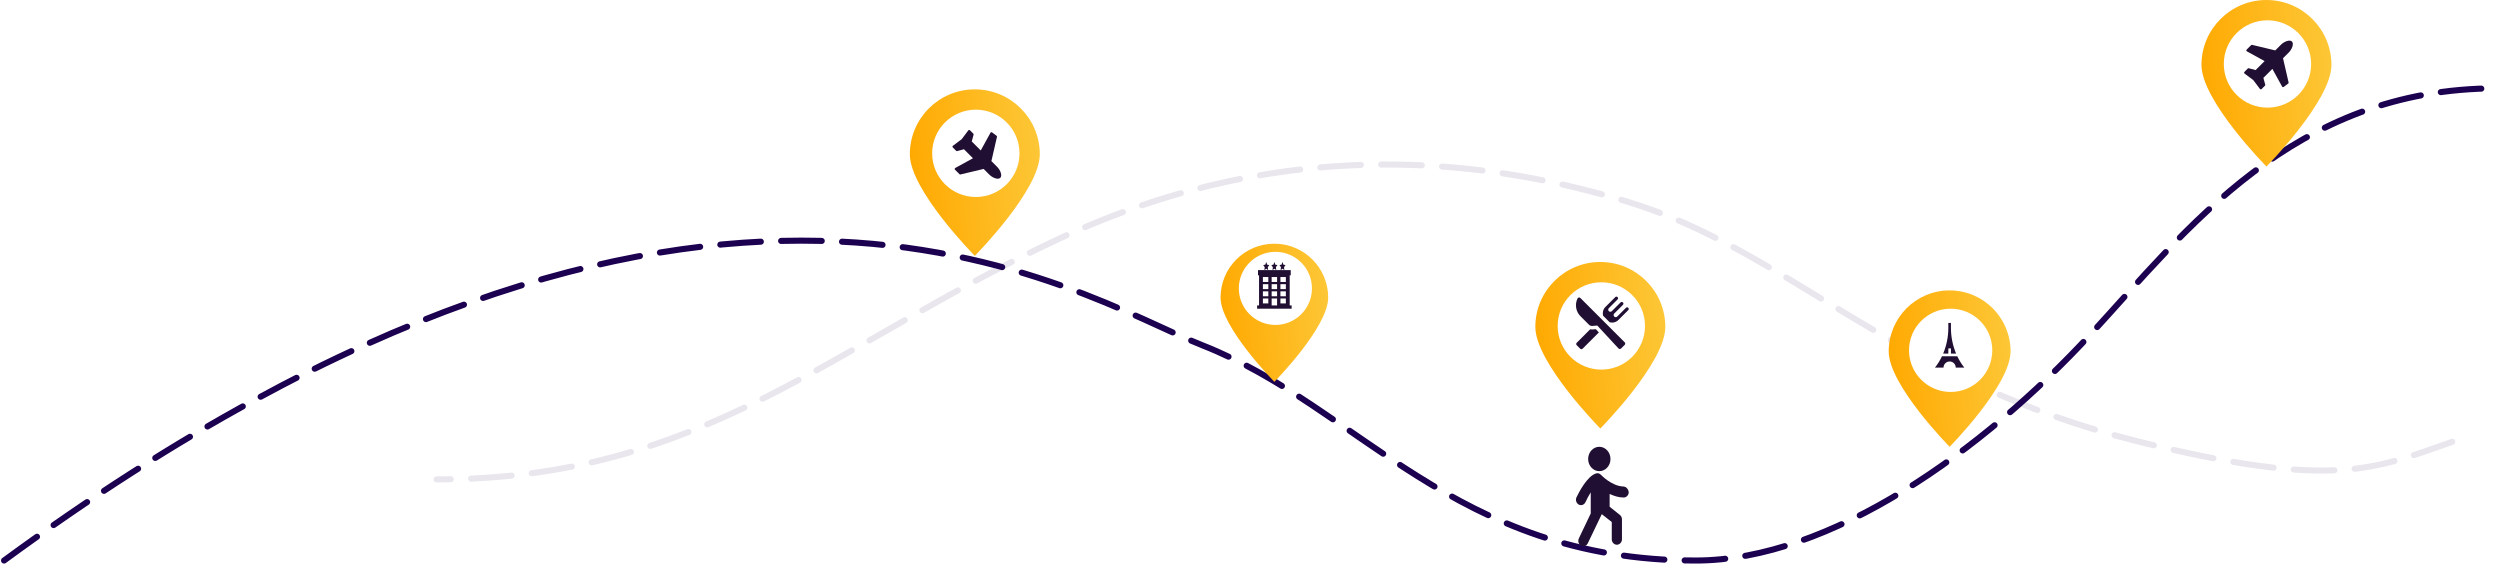 <svg width="1231" height="278" viewBox="0 0 1231 278" fill="none" xmlns="http://www.w3.org/2000/svg">
<g opacity="0.1" filter="url(#filter0_f)">
<path d="M1207.5 217.55C1170 230.5 1150.3 241.55 1053.5 217.55C932.5 187.55 880.5 123.049 800.5 99.05C739.07 80.621 638 63.183 521.5 117.55C409 170.05 346 236.05 215 236.05" stroke="#1D0151" stroke-width="3" stroke-linecap="round" stroke-dasharray="20 10"/>
</g>
<path d="M2 276C348.5 22 530 145.6 592 170C669.5 200.5 716 276 835 276C901.093 276 976.74 221.75 1029.5 164.5C1076.5 113.5 1129 43.5 1229.5 43.5" stroke="#1D0151" stroke-width="3" stroke-linecap="round" stroke-dasharray="20 10"/>
<g filter="url(#filter1_d)">
<path d="M654 142.524C654 157.172 627.5 184 627.5 184C627.5 184 601 157.172 601 142.524C601 127.875 612.864 116 627.5 116C642.136 116 654 127.875 654 142.524Z" fill="url(#paint0_linear)"/>
</g>
<circle cx="628" cy="142" r="18" fill="white"/>
<path d="M635.045 150.398V135.571H635.556V133H619.444V135.571H619.955V150.398H619V152H636V150.398H635.045ZM624.528 149.405H621.849V146.974H624.528V149.405ZM624.528 145.884H621.849V143.453H624.528V145.884ZM624.528 142.363H621.849V139.931H624.528V142.363ZM624.528 138.841H621.849V136.41H624.528V138.841ZM628.84 150.398H626.16V146.974H628.84V150.398ZM628.84 145.884H626.16V143.453H628.84V145.884ZM628.84 142.363H626.16V139.931H628.84V142.363ZM628.84 138.841H626.16V136.41H628.84V138.841ZM633.151 149.405H630.472V146.974H633.151V149.405ZM633.151 145.884H630.472V143.453H633.151V145.884ZM633.151 142.363H630.472V139.931H633.151V142.363ZM633.151 138.841H630.472V136.41H633.151V138.841Z" fill="#200F32"/>
<path d="M622.573 133L623.5 132.317L624.427 133L624.25 131.553L625 130.528L623.964 130.317L623.5 129L623.036 130.317L622 130.528L622.75 131.553L622.573 133Z" fill="#200F32"/>
<path d="M626.573 133L627.5 132.317L628.427 133L628.25 131.553L629 130.528L627.964 130.317L627.5 129L627.036 130.317L626 130.528L626.75 131.553L626.573 133Z" fill="#200F32"/>
<path d="M630.573 133L631.5 132.317L632.427 133L632.25 131.553L633 130.528L631.964 130.317L631.5 129L631.036 130.317L630 130.528L630.75 131.553L630.573 133Z" fill="#200F32"/>
<path d="M820 160.984C820 178.649 788 211 788 211C788 211 756 178.649 756 160.984C756 143.32 770.327 129 788 129C805.673 129 820 143.32 820 160.984Z" fill="url(#paint1_linear)"/>
<circle cx="788.5" cy="160.5" r="21.5" fill="white"/>
<g clip-path="url(#clip0)">
<path d="M784.238 162.225C784.128 162.235 784.017 162.24 783.907 162.24C783.605 162.24 783.311 162.196 783.023 162.129L776.363 168.789C776.036 169.116 776.036 169.646 776.363 169.972L778.087 171.697C778.413 172.023 778.943 172.023 779.269 171.697L787.274 163.694L785.79 162.093L784.238 162.225Z" fill="#200F32"/>
<path d="M801.765 151.555C801.453 151.243 800.947 151.243 800.634 151.555L796.318 155.871C795.91 156.279 795.248 156.279 794.84 155.871C794.433 155.464 794.433 154.803 794.84 154.395L799.135 150.101C799.459 149.777 799.459 149.25 799.135 148.925C798.809 148.6 798.282 148.6 797.958 148.925L793.665 153.218C793.257 153.626 792.596 153.626 792.187 153.218C791.78 152.81 791.78 152.149 792.187 151.742L796.502 147.426C796.816 147.113 796.816 146.607 796.502 146.293C796.19 145.98 795.683 145.98 795.37 146.293L790.515 151.149C789.347 152.317 788.979 153.956 789.356 155.448L792.611 158.703C794.103 159.08 795.743 158.711 796.909 157.544L801.765 152.688C802.079 152.376 802.079 151.868 801.765 151.555Z" fill="#200F32"/>
<path d="M778.181 146.732C778.015 146.566 777.79 146.474 777.559 146.474C777.51 146.474 777.46 146.479 777.412 146.487C777.131 146.534 776.89 146.715 776.766 146.971C775.344 149.911 775.938 153.428 778.247 155.737L782.377 159.867C782.784 160.275 783.335 160.5 783.907 160.5C783.968 160.5 784.029 160.498 784.09 160.493L786.488 160.288L796.945 171.568C797.107 171.744 797.334 171.846 797.574 171.85C797.579 171.85 797.584 171.85 797.589 171.85C797.823 171.85 798.048 171.758 798.214 171.593L800.005 169.801C800.17 169.636 800.263 169.412 800.263 169.179C800.263 168.945 800.17 168.721 800.006 168.556L778.181 146.732Z" fill="#200F32"/>
</g>
<path d="M787.5 232C790.538 232 793 229.314 793 226C793 222.686 790.538 220 787.5 220C784.462 220 782 222.686 782 226C782 229.314 784.462 232 787.5 232Z" fill="#200F32"/>
<path d="M799.385 239.551C793.632 239.441 788.297 233.795 788.297 233.795C787.67 233.13 786.728 232.798 785.892 233.13C781.603 234.348 777.419 242.43 776.268 244.865C775.641 246.194 776.164 247.744 777.314 248.408C777.628 248.63 778.047 248.74 778.465 248.74C779.406 248.74 780.243 248.187 780.662 247.301C781.394 245.64 782.335 243.98 783.277 242.43V252.836L777.419 265.125C776.791 266.454 777.314 268.004 778.465 268.668C778.779 268.889 779.197 269 779.616 269C780.557 269 781.394 268.446 781.812 267.561L788.716 253.169L793.632 257.043V265.568C793.632 267.007 794.783 268.225 796.142 268.225C797.502 268.225 798.653 267.007 798.653 265.568V255.715C798.653 254.94 798.339 254.165 797.711 253.611L792.586 249.515V243.205C794.678 244.201 796.979 244.976 799.49 244.976C800.849 244.976 801.895 243.869 802 242.43C801.791 240.769 800.745 239.662 799.385 239.551Z" fill="#200F32"/>
<path d="M512 75.984C512 93.649 480 126 480 126C480 126 448 93.649 448 75.984C448 58.32 462.327 44 480 44C497.673 44 512 58.32 512 75.984Z" fill="url(#paint2_linear)"/>
<circle cx="480.5" cy="75.5" r="21.5" fill="white"/>
<path d="M492.769 85.029C493.135 86.125 493.066 86.97 492.564 87.564C491.97 88.066 491.125 88.134 490.029 87.77C488.933 87.404 487.951 86.788 487.084 85.92L484.344 83.18L472.957 85.903C472.774 85.96 472.603 85.915 472.443 85.766L470.251 83.574C470.126 83.448 470.074 83.294 470.097 83.112C470.131 82.929 470.229 82.792 470.388 82.701L479.087 77.922L474.652 73.487L471.33 74.394C471.307 74.406 471.262 74.412 471.193 74.412C471.033 74.412 470.902 74.36 470.799 74.257L469.156 72.597C469.041 72.46 468.99 72.317 469.002 72.169C469.024 71.986 469.098 71.855 469.224 71.775L473.539 68.538L476.775 64.223C476.878 64.097 477.015 64.023 477.187 64H477.221C477.381 64 477.512 64.051 477.615 64.154L479.258 65.798C479.407 65.958 479.453 66.135 479.396 66.329L478.488 69.651L482.923 74.087L487.701 65.387C487.769 65.238 487.889 65.147 488.06 65.113C488.094 65.101 488.134 65.096 488.18 65.096C488.317 65.096 488.426 65.13 488.505 65.198L490.698 66.842C490.891 67.002 490.96 67.19 490.903 67.407L488.163 79.326L490.92 82.083C491.788 82.951 492.404 83.933 492.769 85.029Z" fill="#200F32"/>
<path d="M1148 31.984C1148 49.649 1116 82 1116 82C1116 82 1084 49.649 1084 31.984C1084 14.32 1098.33 0 1116 0C1133.67 0 1148 14.32 1148 31.984Z" fill="url(#paint3_linear)"/>
<circle cx="1116.5" cy="31.5" r="21.5" fill="white"/>
<path d="M1128.77 22.971C1129.13 21.875 1129.07 21.03 1128.56 20.436C1127.97 19.934 1127.13 19.866 1126.03 20.23C1124.93 20.596 1123.95 21.212 1123.08 22.08L1120.34 24.82L1108.96 22.097C1108.77 22.04 1108.6 22.085 1108.44 22.234L1106.25 24.426C1106.13 24.552 1106.07 24.706 1106.1 24.888C1106.13 25.071 1106.23 25.208 1106.39 25.299L1115.09 30.078L1110.65 34.513L1107.33 33.606C1107.31 33.594 1107.26 33.588 1107.19 33.588C1107.03 33.588 1106.9 33.64 1106.8 33.742L1105.16 35.404C1105.04 35.54 1104.99 35.683 1105 35.831C1105.02 36.014 1105.1 36.145 1105.22 36.225L1109.54 39.462L1112.78 43.777C1112.88 43.903 1113.02 43.977 1113.19 44H1113.22C1113.38 44 1113.51 43.949 1113.61 43.846L1115.26 42.202C1115.41 42.042 1115.45 41.865 1115.4 41.671L1114.49 38.349L1118.92 33.913L1123.7 42.613C1123.77 42.762 1123.89 42.853 1124.06 42.887C1124.09 42.899 1124.13 42.904 1124.18 42.904C1124.32 42.904 1124.43 42.87 1124.51 42.802L1126.7 41.158C1126.89 40.998 1126.96 40.81 1126.9 40.593L1124.16 28.674L1126.92 25.917C1127.79 25.049 1128.4 24.067 1128.77 22.971Z" fill="#200F32"/>
<path d="M990 173.034C990 189.621 960 220 960 220C960 220 930 189.621 930 173.034C930 156.447 943.431 143 960 143C976.569 143 990 156.447 990 173.034Z" fill="url(#paint4_linear)"/>
<circle cx="960.5" cy="172.5" r="20.5" fill="white"/>
<path d="M963.188 174.125C961.553 170.23 960.644 165.891 960.644 161.578V159H959.355V161.578C959.355 165.891 958.447 170.23 956.812 174.125H959.355V171.547H960.644V174.125H963.188Z" fill="#200F32"/>
<path d="M963.763 175.414H956.236C955.276 177.442 954.113 179.328 952.775 181H956.992C956.992 179.339 958.339 177.992 960 177.992C961.661 177.992 963.008 179.339 963.008 181H967.225C965.887 179.328 964.724 177.442 963.763 175.414Z" fill="#200F32"/>
<defs>
<filter id="filter0_f" x="210.5" y="76.5" width="1001.5" height="164.05" filterUnits="userSpaceOnUse" color-interpolation-filters="sRGB">
<feFlood flood-opacity="0" result="BackgroundImageFix"/>
<feBlend mode="normal" in="SourceGraphic" in2="BackgroundImageFix" result="shape"/>
<feGaussianBlur stdDeviation="1.5" result="effect1_foregroundBlur"/>
</filter>
<filter id="filter1_d" x="586" y="105" width="83" height="98" filterUnits="userSpaceOnUse" color-interpolation-filters="sRGB">
<feFlood flood-opacity="0" result="BackgroundImageFix"/>
<feColorMatrix in="SourceAlpha" type="matrix" values="0 0 0 0 0 0 0 0 0 0 0 0 0 0 0 0 0 0 127 0"/>
<feOffset dy="4"/>
<feGaussianBlur stdDeviation="7.5"/>
<feColorMatrix type="matrix" values="0 0 0 0 0.86 0 0 0 0 0.668 0 0 0 0 0.09 0 0 0 0.43 0"/>
<feBlend mode="normal" in2="BackgroundImageFix" result="effect1_dropShadow"/>
<feBlend mode="normal" in="SourceGraphic" in2="effect1_dropShadow" result="shape"/>
</filter>
<linearGradient id="paint0_linear" x1="650.378" y1="116" x2="597.333" y2="121.936" gradientUnits="userSpaceOnUse">
<stop stop-color="#FDC635"/>
<stop offset="1" stop-color="#FFA901"/>
</linearGradient>
<linearGradient id="paint1_linear" x1="815.626" y1="129" x2="751.574" y2="136.178" gradientUnits="userSpaceOnUse">
<stop stop-color="#FDC635"/>
<stop offset="1" stop-color="#FFA901"/>
</linearGradient>
<linearGradient id="paint2_linear" x1="507.626" y1="44" x2="443.574" y2="51.178" gradientUnits="userSpaceOnUse">
<stop stop-color="#FDC635"/>
<stop offset="1" stop-color="#FFA901"/>
</linearGradient>
<linearGradient id="paint3_linear" x1="1143.63" y1="-9.68754e-06" x2="1079.57" y2="7.178" gradientUnits="userSpaceOnUse">
<stop stop-color="#FDC635"/>
<stop offset="1" stop-color="#FFA901"/>
</linearGradient>
<linearGradient id="paint4_linear" x1="985.899" y1="143" x2="925.848" y2="149.719" gradientUnits="userSpaceOnUse">
<stop stop-color="#FDC635"/>
<stop offset="1" stop-color="#FFA901"/>
</linearGradient>
<clipPath id="clip0">
<rect width="26" height="26" fill="white" transform="translate(776 146)"/>
</clipPath>
</defs>
</svg>
